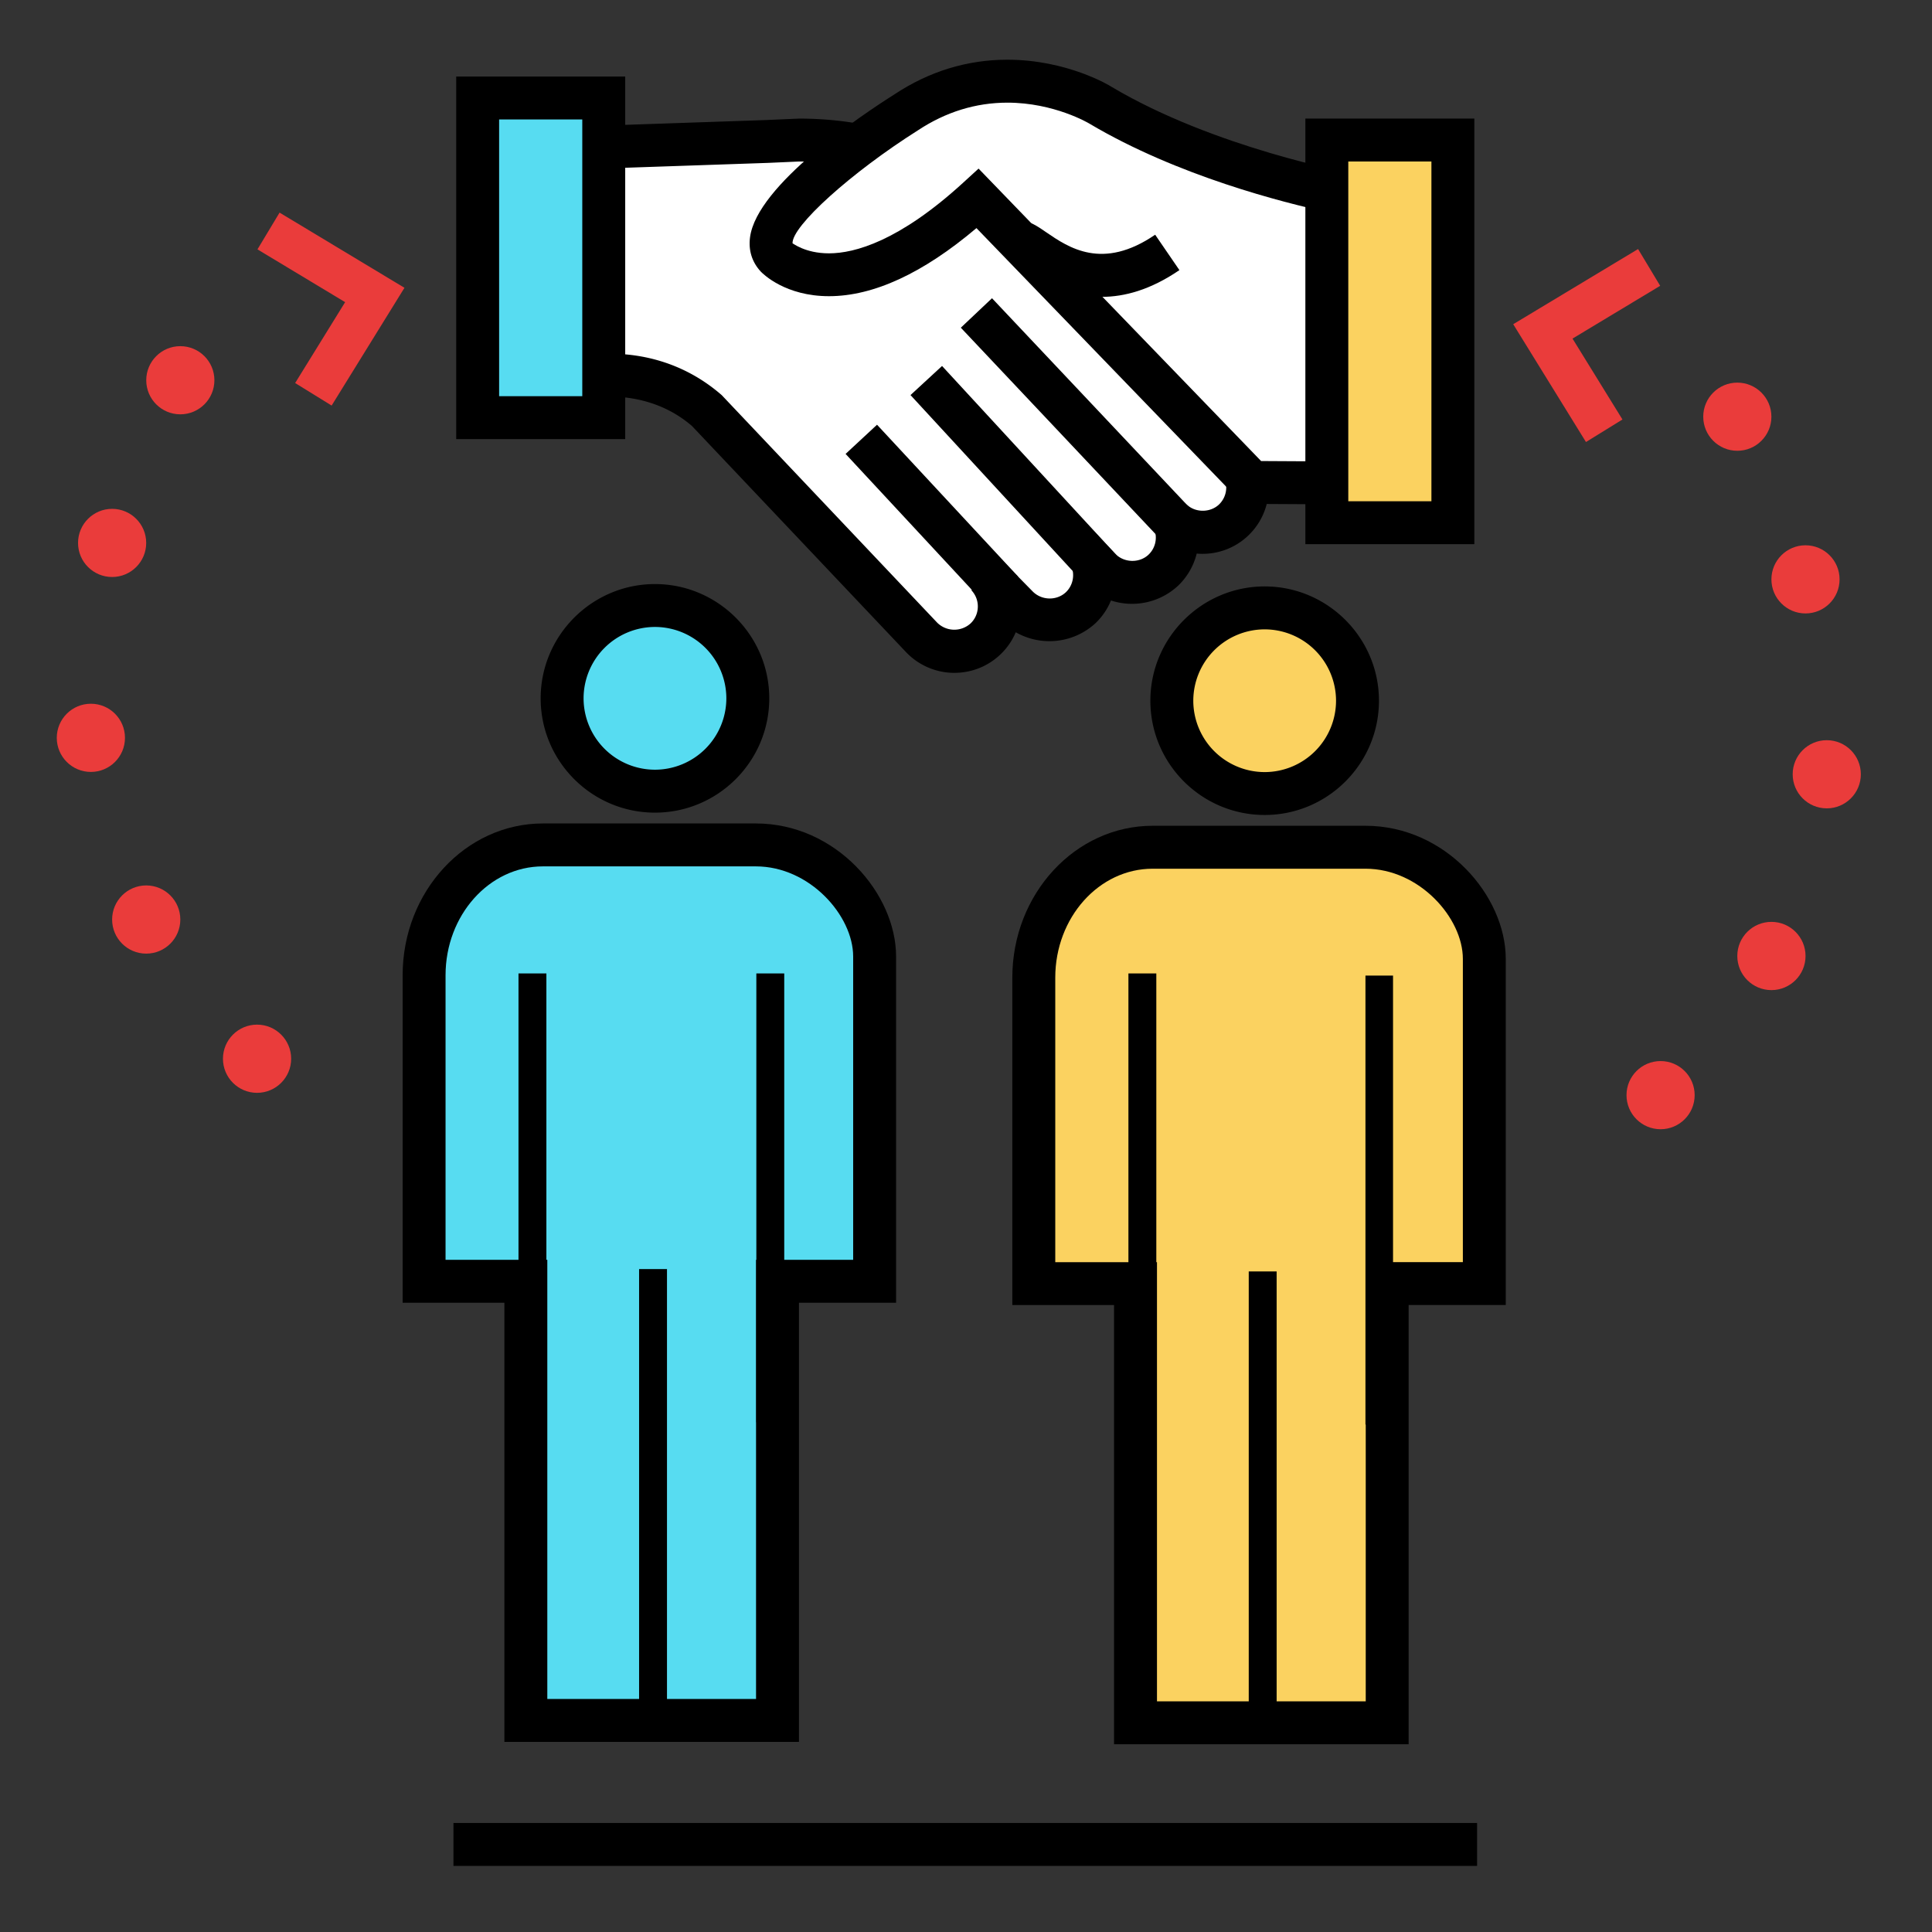 <svg xmlns="http://www.w3.org/2000/svg" width="105.827" height="105.827" viewBox="0 0 28 28"><rect x="0" y="0" width="28" height="28" fill="#333333" stroke="none"/><g transform="matrix(.311 0 0 .311 -110.419 -41.95)"><path d="M395.803 179.462c0-2.48-2.48-5.2-5.536-5.2h-9.922c-3.06 0-5.537 2.72-5.537 6.074v14.26h4.742v20.465h11.727v-20.465h4.526z" fill="#57dcf1"/><path d="M392.276 216.06H378.55v-20.465h-4.742v-15.26c0-3.9 2.932-7.074 6.537-7.074h9.922c3.74 0 6.536 3.272 6.536 6.2v16.134h-4.526v20.465zm-11.726-2h9.727v-20.465h4.526v-14.134c0-1.902-2.023-4.2-4.536-4.2h-9.922c-2.502 0-4.537 2.276-4.537 5.074v13.26h4.742z"/><path d="M391.923 215.706h-13.017V195.24h-4.742v-14.903c0-3.705 2.772-6.72 6.18-6.72h9.922c3.536 0 6.18 3.086 6.18 5.846v15.777h-4.524v20.467zm-11.73-1.29h10.438V193.95h4.524v-14.49c0-2.107-2.135-4.557-4.89-4.557h-9.922c-2.697 0-4.89 2.436-4.89 5.43v13.615h4.74v20.466z"/><path d="M384.827 194.027h1.3v20.917h-1.3zm-5.62-13.777h1.3v20.918h-1.3zm11.084 0h1.3v20.918h-1.3z"/><circle cx="385.567" cy="167.431" r="4.327" fill="#57dcf1"/><path d="M385.567 172.757c-2.938 0-5.327-2.39-5.327-5.326s2.4-5.326 5.327-5.326 5.326 2.39 5.326 5.326-2.39 5.326-5.326 5.326zm0-8.653a3.33 3.33 0 0 0-3.327 3.326 3.33 3.33 0 0 0 3.327 3.326 3.33 3.33 0 0 0 3.326-3.326 3.33 3.33 0 0 0-3.326-3.326z"/><path d="M385.567 172.4c-2.742 0-4.97-2.23-4.97-4.97s2.228-4.97 4.97-4.97a4.98 4.98 0 0 1 4.971 4.97 4.98 4.98 0 0 1-4.971 4.971zm0-8.652c-2.03 0-3.683 1.65-3.683 3.682a3.69 3.69 0 0 0 3.683 3.682 3.69 3.69 0 0 0 3.682-3.682c0-2.03-1.652-3.682-3.682-3.682z"/><path d="M424.215 179.57c0-2.48-2.48-5.2-5.537-5.2h-9.92c-3.06 0-5.537 2.72-5.537 6.075v14.26h4.74v20.466h11.728v-20.466h4.526z" fill="#fbd260"/><path d="M420.688 216.17H406.96v-20.466h-4.74v-15.26c0-3.9 2.933-7.075 6.537-7.075h9.92c3.74 0 6.537 3.274 6.537 6.2v16.133h-4.526zm-11.727-2h9.728v-20.466h4.526V179.57c0-1.902-2.023-4.2-4.537-4.2h-9.92c-2.502 0-4.537 2.277-4.537 5.075v13.26h4.74z"/><path d="M420.33 215.815h-13.014v-20.467h-4.74v-14.903c0-3.704 2.772-6.72 6.18-6.72h9.92c3.536 0 6.18 3.086 6.18 5.846v15.777h-4.526v20.467zm-11.727-1.29h10.44V194.06h4.523v-14.488c0-2.107-2.137-4.557-4.89-4.557h-9.92c-2.698 0-4.893 2.436-4.893 5.43v13.614h4.74v20.466z"/><path d="M413.237 194.137h1.3v20.917h-1.3zm-5.607-13.887h1.3v20.918h-1.3zm11.046.1h1.285v20.92h-1.285z"/><circle cx="413.978" cy="167.54" r="4.326" fill="#fbd260"/><path d="M413.98 172.866c-2.938 0-5.327-2.39-5.327-5.326s2.4-5.325 5.327-5.325 5.325 2.39 5.325 5.325-2.39 5.326-5.325 5.326zm0-8.65a3.33 3.33 0 0 0-3.327 3.325 3.33 3.33 0 0 0 3.327 3.326 3.33 3.33 0 0 0 3.325-3.326 3.33 3.33 0 0 0-3.325-3.325z"/><path d="M413.98 172.51c-2.74 0-4.97-2.23-4.97-4.97s2.23-4.97 4.97-4.97 4.97 2.23 4.97 4.97-2.23 4.97-4.97 4.97zm0-8.653c-2.03 0-3.682 1.65-3.682 3.682s1.65 3.683 3.682 3.683a3.69 3.69 0 0 0 3.682-3.683 3.69 3.69 0 0 0-3.682-3.682z"/><path d="M412.59 156.16l-10.605-11.206a2.09 2.09 0 0 0-1.344-.64c-1.616-1.4-4.785-3.283-9.89-2.832l-9.102.31v10.814c.316-.105 3.59-.974 6.37 1.448l9.97 10.534a2.1 2.1 0 0 0 2.967.08c.84-.796.878-2.123.078-2.965l1.4 1.426a2.1 2.1 0 0 0 2.966.08c.614-.58.793-1.444.54-2.196l.346.364a2.1 2.1 0 0 0 2.967.082c.618-.586.798-1.46.534-2.214.805.633 1.967.604 2.733-.12a2.1 2.1 0 0 0 .08-2.966z" fill="#fff"/><path d="M399.516 166.243a3.11 3.11 0 0 1-2.25-.967l-9.972-10.534c-1.297-1.123-2.805-1.372-3.83-1.372-.9 0-1.492.184-1.498.186l-1.3.426-.007-13.156 10.067-.344 1.55-.068c4.268 0 7.114 1.563 8.802 2.953.63.125 1.203.437 1.642.898l10.606 11.207c1.173 1.242 1.12 3.207-.12 4.38a3.07 3.07 0 0 1-2.12.844c-.092 0-.184-.004-.274-.012a3.1 3.1 0 0 1-.872 1.502 3.15 3.15 0 0 1-3.123.684 3.07 3.07 0 0 1-.729 1.066 3.17 3.17 0 0 1-3.708.415 3.08 3.08 0 0 1-.726 1.044 3.09 3.09 0 0 1-2.13.847zm-16.052-14.873c1.366 0 3.38.334 5.213 1.93l10.04 10.602a1.13 1.13 0 0 0 1.553.041c.213-.2.334-.473.342-.766s-.1-.572-.3-.784l1.44-1.387 1.4 1.426c.424.446 1.136.456 1.563.054.308-.292.417-.744.28-1.152l-1.45-4.293 3.468 3.648c.407.43 1.13.45 1.555.045.31-.294.42-.75.277-1.158l-1.128-3.23 2.7 2.115c.412.324 1.046.3 1.43-.06a1.1 1.1 0 0 0 .04-1.553L401.26 145.64c-.23-.242-.51-.313-.705-.33l-.322-.028-.245-.212c-1.397-1.212-3.87-2.656-7.72-2.656l-1.43.064-8.19.28v8.65l.813-.04z"/><path d="M417.865 157.394v-13.45s-6.517-1.17-11.55-4.162c0 0-4.42-2.72-9.044.34 0 0-7.75 4.896-6.05 6.73 0 0 3 3.127 9.382-2.72l12.783 13.233z" fill="#fff"/><path d="M418.865 158.4l-5.905-.033-12.412-12.85c-2.488 2.105-4.798 3.173-6.872 3.173-2.023 0-3.064-1.027-3.177-1.145-.412-.444-.582-.993-.502-1.6.318-2.438 5.24-5.72 6.74-6.667 1.607-1.063 3.38-1.608 5.253-1.608 2.766 0 4.766 1.2 4.85 1.262 4.8 2.854 11.14 4.018 11.202 4.03l.823.148zm-5.052-2.028l3.052.017v-11.625c-1.945-.422-6.94-1.67-11.06-4.12-.026-.016-1.636-.973-3.814-.973-1.474 0-2.875.434-4.167 1.288-3.117 1.97-5.89 4.473-5.846 5.27 0-.023.568.464 1.698.464 1.2 0 3.278-.57 6.253-3.292l.718-.657z"/><path d="M406.393 148.72c-1.74.001-3.027-.884-3.728-1.364l-.354-.23c.004.003.104.05.265.05v-2c.444 0 .787.234 1.22.533 1.046.717 2.626 1.798 5.08.116l1.13 1.65c-1.352.924-2.567 1.246-3.616 1.246zm-5.12.065l9.246 9.8-1.453 1.373-9.246-9.8zm-2.328 3.157l8.154 8.844-1.47 1.356-8.154-8.844zm-3.03 2.738l6.577 7.08-1.465 1.36-6.577-7.08z"/><path d="M377.304 139.454h5.876v14.896h-5.876z" fill="#57dcf1"/><path d="M384.18 155.35h-7.875v-16.896h7.875zm-5.876-2h3.876v-12.896h-3.876z"/><path d="M416.877 141.413h5.874v17.833h-5.874z" fill="#fbd260"/><path d="M423.75 160.246h-7.874v-19.833h7.874zm-5.874-2h3.874v-15.833h-3.874zm-41.7 61.594h47.702v2h-47.702z"/><g fill="#ea3c3b"><circle cx="367.024" cy="184.225" r="1.589"/><circle cx="361.859" cy="177.738" r="1.589"/><circle cx="359.28" cy="169.271" r="1.589"/><circle cx="360.27" cy="160.188" r="1.588"/><circle cx="363.448" cy="152.607" r="1.588"/><path d="M371.128 148.968l-4.085-2.46 1.03-1.713 5.82 3.504-3.394 5.488-1.7-1.05z"/><circle cx="432.429" cy="185.922" r="1.588"/><circle cx="437.594" cy="179.437" r="1.59"/><circle cx="440.173" cy="170.969" r="1.588"/><circle cx="439.182" cy="161.886" r="1.588"/><circle cx="436.005" cy="154.306" r="1.588"/><path d="M431.38 146.493l1.03 1.713-4.085 2.46 2.327 3.77-1.7 1.05-3.39-5.49z"/></g></g></svg>